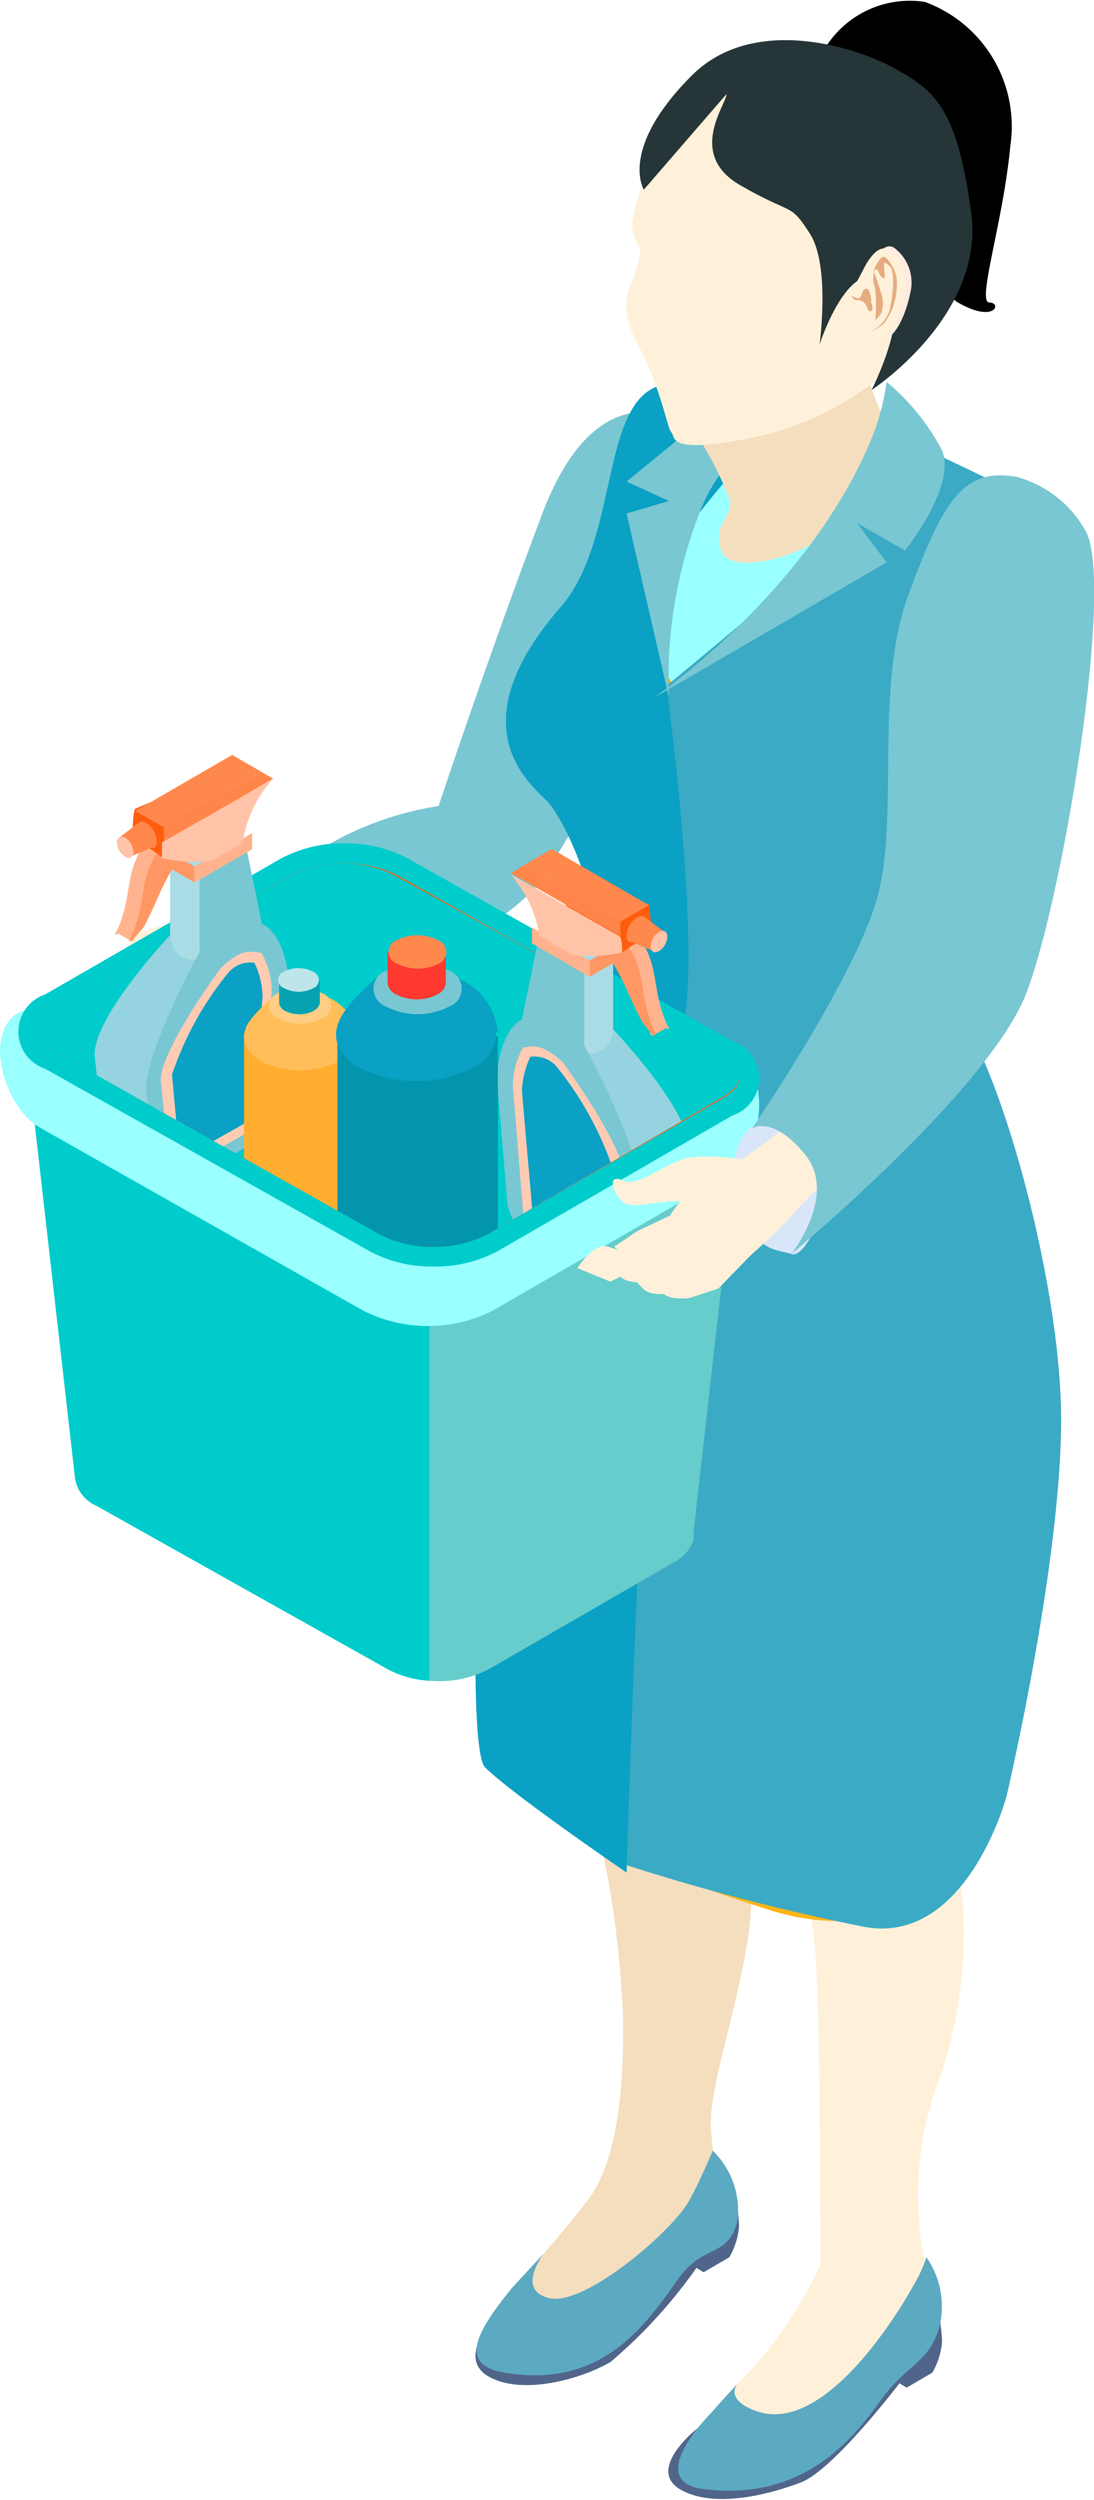 <svg xmlns="http://www.w3.org/2000/svg" xmlns:xlink="http://www.w3.org/1999/xlink" viewBox="0 0 34.92 79.75"><defs><style>.cls-1{fill:none;}.cls-2{fill:#d2e1f7;}.cls-3{fill:#fff1d9;}.cls-4{fill:#79c7d3;}.cls-5{fill:#9ff;}.cls-6{fill:#feb30f;}.cls-7{fill:#f4debe;}.cls-8{fill:#506589;}.cls-9{fill:#5ca9c2;}.cls-10{fill:#feb516;}.cls-11{fill:#3baac4;}.cls-12{fill:#0aa1c4;}.cls-13{fill:#253538;}.cls-14{fill:#ffeae1;}.cls-15{fill:#e5ac7f;}.cls-16{fill:#6cc;}.cls-17{fill:#0cc;}.cls-18{fill:#ff5d0d;}.cls-19{clip-path:url(#clip-path);}.cls-20{fill:#95d3e0;}.cls-21{fill:#aadce6;}.cls-22{fill:#ff9764;}.cls-23{fill:#ffb28d;}.cls-24{fill:#ffb48f;}.cls-25{fill:#ffccb3;}.cls-26{fill:#ff864a;}.cls-27{fill:#ffc4a7;}.cls-28{fill:#ff884d;}.cls-29{fill:#0d252d;}.cls-30{fill:#ffae30;}.cls-31{fill:#ffbe59;}.cls-32{fill:#ffce83;}.cls-33{fill:#07a2b2;}.cls-34{fill:#bfe5ec;}.cls-35{fill:#0295ad;}.cls-36{fill:#ff3830;}.cls-37{fill:#d9e6f9;}</style><clipPath id="clip-path"><path class="cls-1" d="M23.52,34.17V19.76H1.22V32.91c0,.2.2.44.54.64l10.33,5.81a3.62,3.62,0,0,0,1.75.41,3.58,3.58,0,0,0,1.74-.41L23.06,35c.34-.2.54-.44.54-.64A.43.43,0,0,0,23.52,34.17Z"/></clipPath></defs><title>Asset 5</title><g id="Layer_2" data-name="Layer 2"><g id="Layer_1-2" data-name="Layer 1"><path d="M25.72,2.22s.32-.08.65-.74A3.18,3.18,0,0,1,29.52.06a4.23,4.23,0,0,1,2.73,4.59c-.23,2.45-1.08,5-.67,5s.18.68-1,0,.51-3.83-2.28-5.55-2.8-1.9-2.8-1.9Z"/><path class="cls-2" d="M9.27,29.57l-2.86.1A1.58,1.58,0,0,0,6,31.15c.12,1.1.22,1.86.8,2.1s2.72-1.94,2.72-1.94l-.16-1.93Z"/><path class="cls-3" d="M20.66,13.51c3.17-.3-1.62,6.33-2.36,8.55s-.38,1.88-1.12,4.1-3.37,2.66-5.46,3.94a27.74,27.74,0,0,1-5,2.22L5.18,30.49s4-.42,5.18-2.16a7.32,7.32,0,0,1,4.3-2.5s2.43-7.68,2.86-8.72C18.26,15.32,18.81,13.69,20.66,13.51Z"/><path class="cls-3" d="M8.13,31.29a2.89,2.89,0,0,0-1.41-1.68,3.21,3.21,0,0,0-2.38.22,2.26,2.26,0,0,0,.15,2.55,5.25,5.25,0,0,0,2.86.12A6.19,6.19,0,0,0,8.13,31.29Z"/><path class="cls-3" d="M7,29.45v-.66L4.29,29.9l-.71.92-.31,1.3s.56.11.68-.33.23-.78.23-.78l.51-.51,1.36-.34Z"/><path class="cls-3" d="M4.74,31.06l-.07,0L3,31.66l-.74,1L2,34.11s.6.09.72-.38.22-.87.22-.87l.54-.57,1.46-.41Z"/><path class="cls-3" d="M5,31.84H5l-1.42.37-.67.8-.33,1.15s.49.11.62-.27.24-.69.24-.69l.47-.44,1.23-.25Z"/><path class="cls-3" d="M4.94,32.3l0,0-1,.29-.44.58-.2.82s.35.06.43-.21.14-.49.14-.49L4.16,33l1.3-.27Z"/><path class="cls-4" d="M21.84,13.53s-2.72-1.94-4.54,2.88-3.3,9.3-3.3,9.3a10.21,10.21,0,0,0-4.5,1.87c-2.28,1.66-2.91,2.16-2.91,2.16S7.87,29.45,8,31a3.89,3.89,0,0,1-.85,2.24s8.67-2.74,10.28-5.39S25,15.78,21.84,13.53Z"/><path class="cls-5" d="M27.86,13.17a13.06,13.06,0,0,0,3.34,2.26c2.18,1,2.54,1,2.16,5.17s-3.83,8-3.83,10.89c0,.56,1.24,2.67,2,3.91s.53,6.52.53,6.52,1.57.56-3.39-.63S15.37,38,18,33.53c.71-1.23,1.82-1.76,1.49-3.48s-1.7-5.51-.2-7.93c2.21-3.56.15-8.9,1.83-9.87s3,.54,4.17.92A5.52,5.52,0,0,0,27.86,13.17Z"/><path class="cls-6" d="M21.71,22.66a2.7,2.7,0,1,1-5.39,0c0-1.48,2.38-3.78,2.38-3.78S21.71,21.18,21.71,22.66Z"/><path class="cls-6" d="M27.59,24.43c0,2.64-2.09,4.39-3.58,4.39a2.7,2.7,0,0,1,0-5.39C25.5,23.43,27.59,22.94,27.59,24.43Z"/><path class="cls-7" d="M25.06,37.47c-.65-2.07-6.95-3.4-6.95-3.4s-1.19.89-1.72,7.1.78,14.27,1.83,15.32,1.67,6,1.67,8.27-.27,4.3-1.13,5.42-2.23,2.66-2.53,3-.32,2.26.26,2.6,3-1.06,3.78-1.81,1.89-3,2.54-3-.12-1.71-.12-3.33,1.67-5.87,1.21-7.92-1-2.11-1.26-4.78.62-12.85.62-12.85Z"/><path class="cls-3" d="M26.19,72.22A13.38,13.38,0,0,1,24,75.56c-1.26,1.26-1.88,2.55-1.33,2.87,1.13.65.44.38,1.89.38s2.89-1.61,3.32-2.47a8,8,0,0,1,1.47-1.67,1.62,1.62,0,0,0,.43-1.75A6.17,6.17,0,0,1,29.35,71a10.52,10.52,0,0,1,.52-4.37,14.1,14.1,0,0,0-.28-10.57c-1.4-3.61,3.66-13.56,2.47-15.67s-9.53-6.84-9.21-1.45c0,0,.54,15.86,1.78,18.5a12.75,12.75,0,0,1,1.43,5.42C26.17,64.3,26.19,72.22,26.19,72.22Z"/><path class="cls-8" d="M29.88,73.35a7.52,7.52,0,0,1,.19,1.33,2.31,2.31,0,0,1-.31,1l-.82.48-.23-.14s-2.1,2.76-3.14,3.16-2.79.84-3.85.23.37-1.84.61-2a32.64,32.64,0,0,1,3.37-.2Z"/><path class="cls-8" d="M23.4,69.63A7.53,7.53,0,0,1,23.59,71a2.3,2.3,0,0,1-.31,1l-.82.48-.23-.14a16,16,0,0,1-2.74,3c-.94.55-2.83,1.08-3.9.46s.25-2,.49-2.18a24.34,24.34,0,0,1,3.14-.07Z"/><path class="cls-9" d="M23.57,76s-.52.52.58.91c2.12.75,4.45-3,5-4a4.39,4.39,0,0,0,.42-.91A2.73,2.73,0,0,1,30,74.16c-.29,1.19-1.07,1.25-1.9,2.42-1,1.41-2.62,3.21-5.67,2.81-1.58-.21-.33-1.76,0-2.13S23.57,76,23.57,76Z"/><path class="cls-9" d="M17.36,71.88s-.93,1.19.2,1.43,4-2.21,4.48-3.19c.37-.69.71-1.52.71-1.52a2.67,2.67,0,0,1,.79,2.24c-.3,1.2-1.07.7-1.9,1.86-1,1.41-2.37,3.46-5.41,3-1.59-.21-1.14-1.19.12-2.73C16.68,72.61,17.36,71.88,17.36,71.88Z"/><path class="cls-10" d="M18.3,31.39c-.36,1.14,1,1.91,3.13,3.17,2.92,1.68,5.64,2.13,7.45,1.09.94-.55,2-1.09,1.6-2a15.17,15.17,0,0,1,2.14,4c.45,1.62-.27,17.69-.53,19.07,0,0-1.7,6.05-7.54,4.2s-6.78-3-7.37-4.36-1.57-20.4.24-22.87C18.49,32.24,18.3,31.39,18.3,31.39Z"/><path class="cls-11" d="M21.32,21.84S25,18.82,27,17s1.6-3.13,1.6-3.13l4.69,2.24s.72,4.17-.34,6.69-3.87,8-2.54,9.32,3.46,8.57,3.46,13.17-1.74,12-1.74,12-1.26,4.73-4.5,4.18a68.56,68.56,0,0,1-7.92-2.07s0-21,.87-23.69S21.32,21.84,21.32,21.84Z"/><path class="cls-12" d="M21.85,17c-.56,1.21-.52,5.3-.52,5.3s1.21,9.2.32,10.86S20,59.73,20,59.73s-3.66-2.5-4.52-3.36.12-21.47,2.69-24c2-2-.11-6.22-.71-6.82s-2.85-2.41.43-6.18c1.88-2.15,1.26-6.55,3.2-7.08s3.11,1.94,3.11,1.94A21.43,21.43,0,0,0,21.85,17Z"/><path class="cls-4" d="M20,16.38l1.35-.4L20,15.36l3.9-3.18,1.78,1a5.24,5.24,0,0,0-3.28,3,14.52,14.52,0,0,0-1.05,6.06Z"/><path class="cls-7" d="M21.85,13.34A10.06,10.06,0,0,1,23.31,16c0,.61-.57.73-.28,1.58s3.24.19,4.59-1.64.94-2.07.94-2.07a5.74,5.74,0,0,1-1-2.72C27.55,9.83,21.85,13.34,21.85,13.34Z"/><path class="cls-3" d="M30.67,6.71A5,5,0,0,0,21.1,4.6h0a7.61,7.61,0,0,0-.92,2.5c0,.87.38.45.19,1.28s-.75,1.2,0,2.63.92,2.64,1.06,2.78-.16.68,2.28.23a9.64,9.64,0,0,0,4.88-2.41,5.7,5.7,0,0,0,1-1.75A5,5,0,0,0,30.67,6.71Z"/><path class="cls-4" d="M20.85,22.27l7.45-4.33-.95-1.26,1.54.88s1.65-2.06,1.18-3.19a7.13,7.13,0,0,0-1.77-2.19,7.48,7.48,0,0,1-.56,2C25.66,19,20.85,22.27,20.85,22.27Z"/><path class="cls-13" d="M23.19,3c0,.33-1.28,1.92.44,2.91s1.56.52,2.22,1.54.31,3.54.31,3.54.88-2.75,2-2.07-.34,3.52-.34,3.52S31.45,10.08,31,6.78s-1.13-3.85-2.37-4.56-4.57-1.79-6.55.19c-2.34,2.34-1.53,3.64-1.53,3.64Z"/><path class="cls-14" d="M27.76,8.5s.41-.86.79-.59a1.39,1.39,0,0,1,.5,1.46c-.14.68-.5,1.52-1,1.51s-.61,0-.86-.31a.93.93,0,0,1-.1-.78Z"/><path class="cls-3" d="M27.57,8.57s.41-.86.79-.59a1.37,1.37,0,0,1,.5,1.45c-.14.69-.5,1.53-1,1.51s-.61.05-.86-.31a.93.93,0,0,1-.1-.78Z"/><path class="cls-15" d="M27.94,8.78s.14.41.19.59a.94.94,0,0,1,0,.62,2,2,0,0,1-.19.23,6.06,6.06,0,0,0,0-1,1,1,0,0,1,0-.72c.12-.19.22-.45.4-.21a1.15,1.15,0,0,1,.28.93,2,2,0,0,1-.39,1.08,1.36,1.36,0,0,1-.47.29,1.15,1.15,0,0,0,.64-.71c.11-.49.17-1.26,0-1.39s-.17-.16-.18,0,.08.46-.05.37-.15-.35-.23-.25S27.94,8.78,27.94,8.78Z"/><path class="cls-15" d="M27.82,9.6s-.06-.4-.15-.39-.1,0-.15.14-.07.19-.2.15-.21-.15-.1,0,.14,0,.32.12.12.3.24.31.06-.26,0-.34Z"/><path class="cls-16" d="M1,34.89l1.39,12.2v0a1.13,1.13,0,0,0,.67.93l9.31,5.22a3.17,3.17,0,0,0,1.34.37,3.42,3.42,0,0,0,1.9-.37l5.89-3.4a1.3,1.3,0,0,0,.64-.71h0l0-.28,1.4-12.36-9.86.8Z"/><path class="cls-17" d="M1,34.89l1.39,12.2v0a1.13,1.13,0,0,0,.67.93l9.31,5.22a3.17,3.17,0,0,0,1.34.37V37.33Z"/><path class="cls-5" d="M15.72,41.81l7.48-4.32c1.14-.66,1.46-3.18.32-3.83L12.87,29.3a4.53,4.53,0,0,0-4.12,0l-8.16,3c-1.14.66-.46,3,.67,3.66L11.6,41.81A4.6,4.6,0,0,0,15.72,41.81Z"/><path class="cls-18" d="M13.84,40.08a3.84,3.84,0,0,1-1.9-.45L1.6,33.82A1,1,0,0,1,1.6,32l7.49-4.32a3.84,3.84,0,0,1,1.9-.45,3.9,3.9,0,0,1,1.9.45l10.33,5.81a1.15,1.15,0,0,1,.7.92c0,.33-.25.65-.7.91l-7.48,4.32A3.87,3.87,0,0,1,13.84,40.08Z"/><path class="cls-17" d="M23.06,35c.34-.2.54-.44.54-.64s-.2-.45-.54-.65L12.74,28A3.54,3.54,0,0,0,11,27.54a3.62,3.62,0,0,0-1.75.4L1.76,32.26c-.34.2-.54.44-.54.65s.2.44.54.64l10.33,5.81a3.62,3.62,0,0,0,1.75.41,3.58,3.58,0,0,0,1.74-.41Z"/><path class="cls-17" d="M23.38,33.21,13.05,27.4A4.22,4.22,0,0,0,11,26.9a4.19,4.19,0,0,0-2.06.5L1.44,31.72a1.25,1.25,0,0,0,0,2.37L11.78,39.9a4.19,4.19,0,0,0,2.06.5,4.22,4.22,0,0,0,2.06-.5l7.48-4.32A1.25,1.25,0,0,0,23.38,33.21ZM12.09,39.36,1.76,33.55c-.34-.2-.54-.44-.54-.64s.2-.45.54-.65l7.48-4.32a3.62,3.62,0,0,1,1.75-.4,3.54,3.54,0,0,1,1.75.41l10.32,5.8c.34.2.54.44.54.65s-.2.44-.54.64l-7.48,4.32a3.58,3.58,0,0,1-1.74.41A3.62,3.62,0,0,1,12.09,39.36Z"/><g class="cls-19"><path class="cls-20" d="M6.52,35.34l-1.2,2.51c-.37.21-1.92-1-2-1.33l-.3-2.88c0-1.26,2.4-3.8,2.4-3.8.65-.78,1.18-1.59,1.56-1.13l.07,0c.31.11.49,1.12.48,1.55l-.33,3.93a1.53,1.53,0,0,1-.72,1.12Z"/><path class="cls-21" d="M7.67,30,7,30.38c-.87.5-1.57.21-1.57-.65V27.46L7,26.59Z"/><path class="cls-4" d="M8.58,30.54,7.86,35.4c-.86.5-1.49-4.28-1.49-5.14V28l1.51-.87Z"/><polygon class="cls-22" points="6.21 28.15 5.29 27.62 5.29 27.11 6.21 27.64 6.21 28.15"/><polygon class="cls-23" points="8.05 27.09 6.21 28.15 6.21 27.64 8.05 26.57 8.05 27.09"/><path class="cls-24" d="M3.75,29.79h0c-.09.07-.1,0,0-.14.49-1.14.21-1.72.84-2.71,2.3-1.59,1.14.2,1.45.09-1-.19-1.79,3-1.79,3a3,3,0,0,1-.45-.24Z"/><path class="cls-22" d="M4.2,30h0c-.09.06-.1,0,0-.14.49-1.15.21-1.72.84-2.72,2.3-1.58,1.14.21,1.45.1-1-.19-1.25,1.12-1.9,2.33A4.65,4.65,0,0,1,4.2,30Z"/><path class="cls-18" d="M6.87,26.33l-1.72,1a3.24,3.24,0,0,0-.92-.53c0-.17,0-.8.08-1L7.8,24.32a3.92,3.92,0,0,0-.93,2Z"/><path class="cls-4" d="M8.12,36.44,5.67,37.85c-.36.21-.67.12-.71-.23l-.3-2.88c0-1.26,1.72-4.39,1.72-4.39a3.07,3.07,0,0,1,2-.87c.65.31.84,1.48.84,1.91l-.34,3.94a1.49,1.49,0,0,1-.71,1.11Z"/><path class="cls-12" d="M5.67,37.23s-.08,0-.08,0l-.3-2.85a10.55,10.55,0,0,1,1.86-3.41,1.79,1.79,0,0,1,.38-.31.84.84,0,0,1,.66-.12l.05,0a2.43,2.43,0,0,1,.3,1.19l-.33,3.94v0a.18.18,0,0,1-.09.14Z"/><path class="cls-25" d="M8.12,36,5.67,37.39c-.12.07-.23,0-.24-.08l-.3-2.86h0c0-.75,1.19-2.59,1.92-3.57l0,0a2.45,2.45,0,0,1,.45-.36.94.94,0,0,1,.77-.13l.07,0a2.44,2.44,0,0,1,.33,1.26l-.33,3.95h0a.53.53,0,0,1-.25.39ZM5.74,37,8.05,35.7l.33-3.9a2.56,2.56,0,0,0-.26-1.09l0,0a.91.91,0,0,0-.85.34,10.29,10.29,0,0,0-1.78,3.23Z"/><polygon class="cls-26" points="8.72 24.84 5.23 26.86 5.23 26.39 8.33 24.61 8.72 24.84"/><path class="cls-27" d="M7.78,26.86l-1,.59a4.41,4.41,0,0,1-1.61-.08c0-.17,0-.32,0-.5l3.52-2a3.87,3.87,0,0,0-.94,2Z"/><polygon class="cls-28" points="8.33 24.61 5.23 26.39 4.32 25.87 7.41 24.08 8.33 24.61"/><path class="cls-28" d="M5,26.83a.73.73,0,0,0-.33-.58.21.21,0,0,0-.25,0h0l-.62.47L4,27l.21.3.63-.26.09,0h0A.24.24,0,0,0,5,26.83Z"/><path class="cls-27" d="M4.26,27.18c0,.17-.12.24-.26.15a.57.57,0,0,1-.27-.46c0-.16.12-.23.27-.15A.61.61,0,0,1,4.26,27.18Z"/><path class="cls-20" d="M18.51,38.34l1.2,2.52c.37.21,1.92-1,1.95-1.33L22,36.64c0-1.25-2.41-3.79-2.41-3.79-.64-.79-1.18-1.59-1.55-1.13l-.07,0c-.31.12-.49,1.12-.48,1.55l.33,3.94a1.44,1.44,0,0,0,.72,1.11Z"/><path class="cls-21" d="M17.36,33l.64.37c.87.5,1.57.21,1.57-.64V30.46l-1.5-.86Z"/><path class="cls-4" d="M16.45,33.54l.71,4.87c.87.5,1.49-4.29,1.49-5.15V31l-1.5-.87Z"/><polygon class="cls-22" points="18.82 31.16 19.73 30.63 19.73 30.11 18.82 30.64 18.82 31.16"/><polygon class="cls-23" points="16.98 30.09 18.82 31.16 18.82 30.64 16.98 29.58 16.98 30.09"/><path class="cls-24" d="M21.28,32.8h0c.09.07.1,0,0-.14-.49-1.14-.21-1.72-.84-2.71-2.3-1.59-1.14.2-1.46.09,1-.19,1.8,3,1.8,3a2.75,2.75,0,0,0,.45-.23Z"/><path class="cls-22" d="M20.83,33h0c.09.07.1,0,.05-.14-.5-1.14-.21-1.72-.84-2.71-2.3-1.59-1.15.21-1.46.09,1-.18,1.25,1.12,1.91,2.34a3.64,3.64,0,0,0,.34.42Z"/><path class="cls-18" d="M18.16,29.33l1.72,1.05a3.24,3.24,0,0,1,.92-.53c0-.18-.05-.8-.09-1l-3.49-1.55a3.94,3.94,0,0,1,.94,2Z"/><path class="cls-4" d="M16.91,39.45l2.44,1.41c.37.21.68.11.72-.23l.3-2.88c0-1.26-1.72-4.4-1.72-4.4a3.05,3.05,0,0,0-1.95-.86c-.65.31-.84,1.47-.84,1.9l.33,3.94a1.53,1.53,0,0,0,.72,1.12Z"/><path class="cls-12" d="M19.35,40.24s.09,0,.09,0l.3-2.85a10.78,10.78,0,0,0-1.86-3.42,1.57,1.57,0,0,0-.39-.3.77.77,0,0,0-.65-.12l-.05,0a2.43,2.43,0,0,0-.3,1.19l.33,3.93v0a.18.18,0,0,0,.09.14Z"/><path class="cls-25" d="M16.91,39l2.44,1.42c.13.07.24,0,.25-.08l.3-2.86v0c0-.74-1.2-2.58-1.92-3.57l0,0a1.87,1.87,0,0,0-.45-.36.92.92,0,0,0-.76-.14l-.07,0a2.47,2.47,0,0,0-.33,1.26l.33,4h0a.49.49,0,0,0,.25.38ZM19.29,40,17,38.71l-.34-3.91a2.74,2.74,0,0,1,.27-1.09h0a.93.93,0,0,1,.85.33,10.62,10.62,0,0,1,1.78,3.23Z"/><polygon class="cls-26" points="16.31 27.85 19.8 29.86 19.8 29.4 16.7 27.61 16.31 27.85"/><path class="cls-27" d="M17.25,29.86l1,.59a4.46,4.46,0,0,0,1.61-.07c0-.18,0-.32-.06-.5l-3.51-2a4,4,0,0,1,.94,2Z"/><polygon class="cls-28" points="16.7 27.61 19.8 29.4 20.71 28.87 17.61 27.08 16.7 27.61"/><path class="cls-28" d="M20,29.84a.73.73,0,0,1,.34-.58.21.21,0,0,1,.25,0h0l.62.47L21,30l-.21.31-.64-.27a.13.13,0,0,1-.08,0h0A.23.23,0,0,1,20,29.84Z"/><path class="cls-27" d="M20.77,30.19c0,.17.12.23.26.15a.57.57,0,0,0,.27-.46c0-.17-.12-.24-.27-.15A.59.59,0,0,0,20.77,30.19Z"/><path class="cls-29" d="M11.48,37.86v.06h0A.13.13,0,0,0,11.48,37.86Z"/><path class="cls-30" d="M11.37,33.15v4.77a1,1,0,0,1-.53.67,2.76,2.76,0,0,1-2.53,0,.93.93,0,0,1-.52-.67h0V33.15Z"/><path class="cls-31" d="M11.37,33a1.46,1.46,0,0,0-.91-1.19l-.2.31a2.92,2.92,0,0,0-.73-.08v0l-.86-.2s-.76.64-.84,1h0c-.12.33,0,.69.48,1a2.82,2.82,0,0,0,2.53,0,.87.87,0,0,0,.52-.79A0,0,0,0,1,11.37,33Z"/><path class="cls-32" d="M10.28,32.48a1.51,1.51,0,0,1-1.4,0,.42.42,0,0,1,0-.8,1.51,1.51,0,0,1,1.4,0A.42.42,0,0,1,10.28,32.48Z"/><path class="cls-33" d="M10.21,31.27V32a.38.38,0,0,1-.19.24,1,1,0,0,1-.93,0A.33.33,0,0,1,8.91,32h0v-.69Z"/><path class="cls-34" d="M10,31.52a1,1,0,0,1-.93,0,.28.28,0,0,1,0-.53A1,1,0,0,1,10,31,.28.28,0,0,1,10,31.52Z"/><path class="cls-29" d="M16,39.81v.08h0Z"/><path class="cls-35" d="M15.89,33.06v6.83a1.31,1.31,0,0,1-.75,1,4,4,0,0,1-3.63,0,1.34,1.34,0,0,1-.74-1h0V33.06Z"/><path class="cls-12" d="M15.89,32.9a2.08,2.08,0,0,0-1.29-1.7l-.29.45a4.57,4.57,0,0,0-1.05-.11v0L12,31.2s-1.09.92-1.22,1.5h0c-.17.47.06,1,.69,1.35a4,4,0,0,0,3.63,0,1.22,1.22,0,0,0,.74-1.12S15.89,32.92,15.89,32.9Z"/><path class="cls-4" d="M14.33,32.11a2.2,2.2,0,0,1-2,0,.61.61,0,0,1,0-1.15,2.2,2.2,0,0,1,2,0A.61.61,0,0,1,14.33,32.11Z"/><path class="cls-36" d="M14.23,30.37v1a.47.47,0,0,1-.27.35,1.46,1.46,0,0,1-1.32,0,.47.47,0,0,1-.27-.35h0v-1Z"/><path class="cls-28" d="M14,30.74a1.46,1.46,0,0,1-1.32,0,.4.4,0,0,1,0-.76A1.46,1.46,0,0,1,14,30,.4.4,0,0,1,14,30.74Z"/></g><path class="cls-37" d="M26.5,38s-.71,2.18-1.24,2-1.23,0-1.81-2c-.15-.5-.05-2.77,1.67-2.11A1.85,1.85,0,0,1,26.5,38Z"/><path class="cls-3" d="M20.5,40.65a3.56,3.56,0,0,1,.63.57c.23.28.89.18.89.18l.91-.3L24,40l-.77-.17Z"/><path class="cls-3" d="M19.87,40.52a3.78,3.78,0,0,1,.63.56c.23.29.89.18.89.18L22.3,41l.88-.64-.55-.68Z"/><path class="cls-3" d="M19.16,40.14a3.78,3.78,0,0,1,.63.56c.23.29.89.18.89.18l.92-.29.87-.64-.55-.68Z"/><path class="cls-3" d="M30.4,17.36c.53-.55,2-2.53,3.25-.73s.92,4.79.08,7S32.84,28.32,32,30.5,30.22,33.1,28.7,35a46.83,46.83,0,0,1-3.7,4l-2.3-1.39s3.86-2.23,4.39-4.28a10.36,10.36,0,0,1,2.15-4s-.06-5.75,0-6.88C29.41,20.55,29.12,18.7,30.4,17.36Z"/><path class="cls-3" d="M24.75,37.29a1.85,1.85,0,0,0-1.72,0,4.1,4.1,0,0,0-1.63,1.46s1.17,1.87,1.3,2.15,2.88-2.27,2.79-2.45S24.75,37.29,24.75,37.29Z"/><path class="cls-3" d="M24.32,37.12a6.87,6.87,0,0,0-2.23-.21c-.89.14-1.67,1-2.23.74s-.23.62.15.76,1.73-.28,1.86,0S24.32,37.12,24.32,37.12Z"/><path class="cls-3" d="M22,39.3l-.06.05-1.37,1-1.09.53-1.05-.43s.53-.85,1-.68.17,0,.17,0l.74-.5,1.14-.54Z"/><path class="cls-4" d="M32.45,15.21a3.61,3.61,0,0,1,2.17,1.67c1,1.48-.67,11.71-1.86,14.8S25.26,40,25.26,40s1.49-1.88.44-3.17S24,36,24,36s3.28-4.78,4-7.36-.11-6.68,1-9.68S30.74,14.91,32.45,15.21Z"/></g></g></svg>